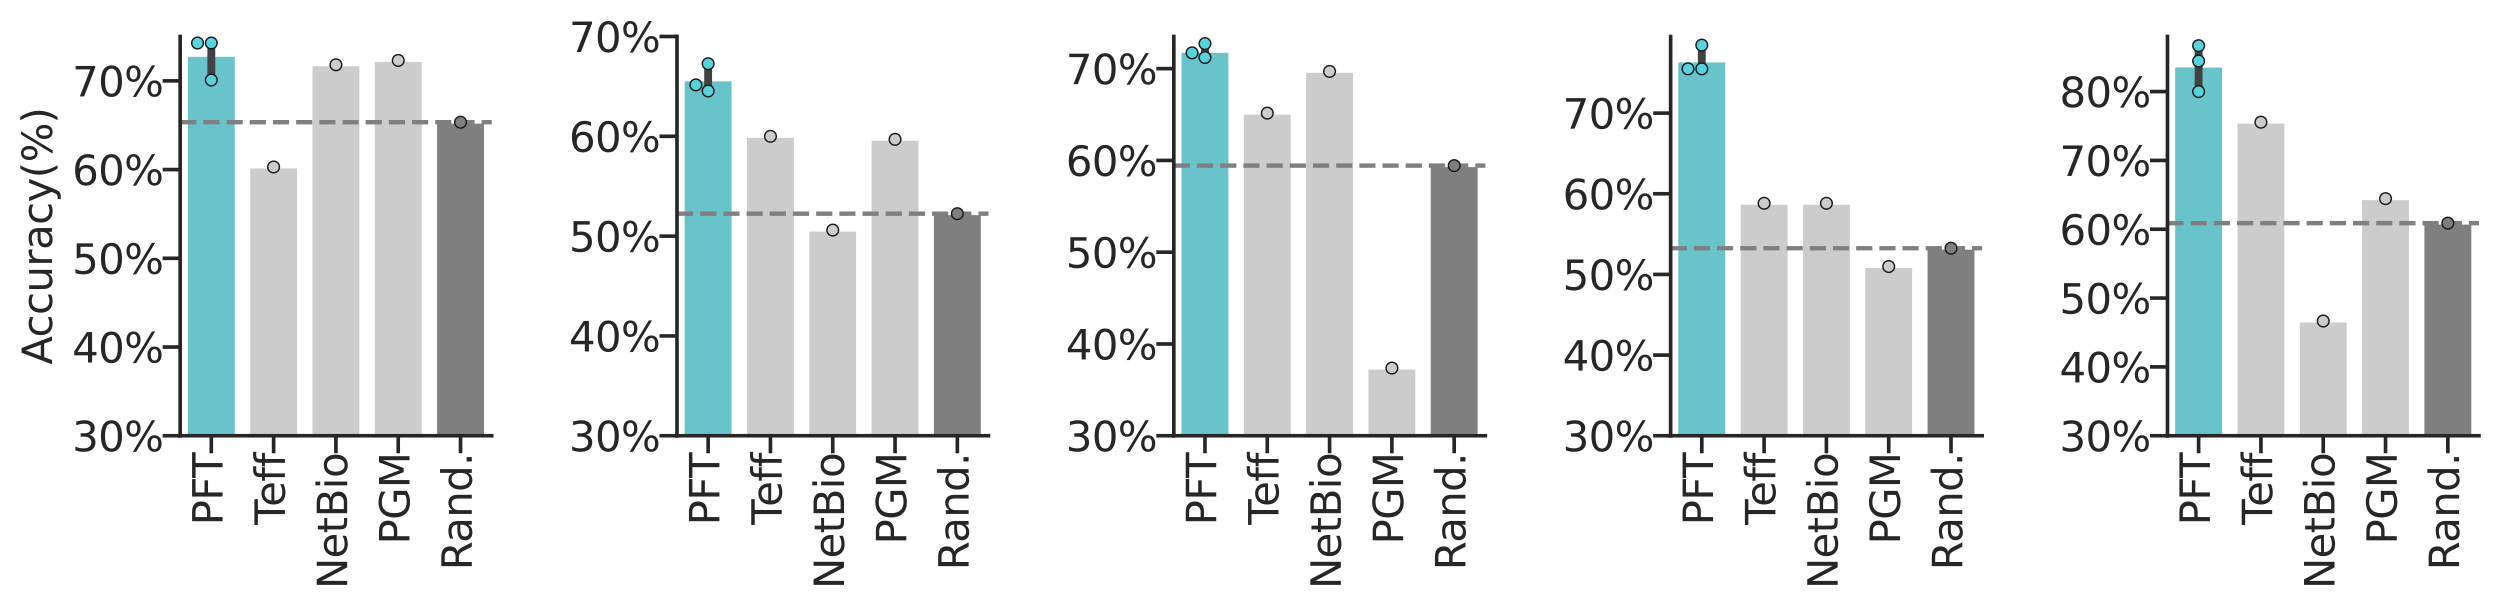 <?xml version="1.0" encoding="utf-8" standalone="no"?>
<!DOCTYPE svg PUBLIC "-//W3C//DTD SVG 1.1//EN"
  "http://www.w3.org/Graphics/SVG/1.1/DTD/svg11.dtd">
<svg xmlns:xlink="http://www.w3.org/1999/xlink" width="857.133pt" height="209.132pt" viewBox="0 0 857.133 209.132" xmlns="http://www.w3.org/2000/svg" version="1.1">
 <defs>
  <style type="text/css">*{stroke-linejoin: round; stroke-linecap: butt}</style>
 </defs>
 <g id="figure_1">
  <g id="patch_1">
   <path d="M 0 209.132 
L 857.133 209.132 
L 857.133 0 
L 0 0 
z
" style="fill: #ffffff"/>
  </g>
  <g id="axes_1">
   <g id="patch_2">
    <path d="M 61.767 149.395 
L 168.576 149.395 
L 168.576 12.519 
L 61.767 12.519 
z
" style="fill: #ffffff"/>
   </g>
   <g id="matplotlib.axis_1">
    <g id="xtick_1">
     <g id="line2d_1">
      <defs>
       <path id="mf9a0458788" d="M 0 0 
L 0 6 
" style="stroke: #262626; stroke-width: 1.25"/>
      </defs>
      <g>
       <use xlink:href="#mf9a0458788" x="72.447" y="149.395" style="fill: #262626; stroke: #262626; stroke-width: 1.25"/>
      </g>
     </g>
     <g id="text_1">
      <!-- PFT -->
      <g style="fill: #262626" transform="translate(76.311 180.095) rotate(-90) scale(0.14 -0.14)">
       <defs>
        <path id="DejaVuSans-50" d="M 1259 4147 
L 1259 2394 
L 2053 2394 
Q 2494 2394 2734 2622 
Q 2975 2850 2975 3272 
Q 2975 3691 2734 3919 
Q 2494 4147 2053 4147 
L 1259 4147 
z
M 628 4666 
L 2053 4666 
Q 2838 4666 3239 4311 
Q 3641 3956 3641 3272 
Q 3641 2581 3239 2228 
Q 2838 1875 2053 1875 
L 1259 1875 
L 1259 0 
L 628 0 
L 628 4666 
z
" transform="scale(0.016)"/>
        <path id="DejaVuSans-46" d="M 628 4666 
L 3309 4666 
L 3309 4134 
L 1259 4134 
L 1259 2759 
L 3109 2759 
L 3109 2228 
L 1259 2228 
L 1259 0 
L 628 0 
L 628 4666 
z
" transform="scale(0.016)"/>
        <path id="DejaVuSans-54" d="M -19 4666 
L 3928 4666 
L 3928 4134 
L 2272 4134 
L 2272 0 
L 1638 0 
L 1638 4134 
L -19 4134 
L -19 4666 
z
" transform="scale(0.016)"/>
       </defs>
       <use xlink:href="#DejaVuSans-50"/>
       <use xlink:href="#DejaVuSans-46" x="60.303"/>
       <use xlink:href="#DejaVuSans-54" x="116.072"/>
      </g>
     </g>
    </g>
    <g id="xtick_2">
     <g id="line2d_2">
      <g>
       <use xlink:href="#mf9a0458788" x="93.809" y="149.395" style="fill: #262626; stroke: #262626; stroke-width: 1.25"/>
      </g>
     </g>
     <g id="text_2">
      <!-- Teff -->
      <g style="fill: #262626" transform="translate(97.672 179.937) rotate(-90) scale(0.14 -0.14)">
       <defs>
        <path id="DejaVuSans-65" d="M 3597 1894 
L 3597 1613 
L 953 1613 
Q 991 1019 1311 708 
Q 1631 397 2203 397 
Q 2534 397 2845 478 
Q 3156 559 3463 722 
L 3463 178 
Q 3153 47 2828 -22 
Q 2503 -91 2169 -91 
Q 1331 -91 842 396 
Q 353 884 353 1716 
Q 353 2575 817 3079 
Q 1281 3584 2069 3584 
Q 2775 3584 3186 3129 
Q 3597 2675 3597 1894 
z
M 3022 2063 
Q 3016 2534 2758 2815 
Q 2500 3097 2075 3097 
Q 1594 3097 1305 2825 
Q 1016 2553 972 2059 
L 3022 2063 
z
" transform="scale(0.016)"/>
        <path id="DejaVuSans-66" d="M 2375 4863 
L 2375 4384 
L 1825 4384 
Q 1516 4384 1395 4259 
Q 1275 4134 1275 3809 
L 1275 3500 
L 2222 3500 
L 2222 3053 
L 1275 3053 
L 1275 0 
L 697 0 
L 697 3053 
L 147 3053 
L 147 3500 
L 697 3500 
L 697 3744 
Q 697 4328 969 4595 
Q 1241 4863 1831 4863 
L 2375 4863 
z
" transform="scale(0.016)"/>
       </defs>
       <use xlink:href="#DejaVuSans-54"/>
       <use xlink:href="#DejaVuSans-65" x="44.084"/>
       <use xlink:href="#DejaVuSans-66" x="105.607"/>
       <use xlink:href="#DejaVuSans-66" x="140.812"/>
      </g>
     </g>
    </g>
    <g id="xtick_3">
     <g id="line2d_3">
      <g>
       <use xlink:href="#mf9a0458788" x="115.171" y="149.395" style="fill: #262626; stroke: #262626; stroke-width: 1.25"/>
      </g>
     </g>
     <g id="text_3">
      <!-- NetBio -->
      <g style="fill: #262626" transform="translate(119.034 201.932) rotate(-90) scale(0.14 -0.14)">
       <defs>
        <path id="DejaVuSans-4e" d="M 628 4666 
L 1478 4666 
L 3547 763 
L 3547 4666 
L 4159 4666 
L 4159 0 
L 3309 0 
L 1241 3903 
L 1241 0 
L 628 0 
L 628 4666 
z
" transform="scale(0.016)"/>
        <path id="DejaVuSans-74" d="M 1172 4494 
L 1172 3500 
L 2356 3500 
L 2356 3053 
L 1172 3053 
L 1172 1153 
Q 1172 725 1289 603 
Q 1406 481 1766 481 
L 2356 481 
L 2356 0 
L 1766 0 
Q 1100 0 847 248 
Q 594 497 594 1153 
L 594 3053 
L 172 3053 
L 172 3500 
L 594 3500 
L 594 4494 
L 1172 4494 
z
" transform="scale(0.016)"/>
        <path id="DejaVuSans-42" d="M 1259 2228 
L 1259 519 
L 2272 519 
Q 2781 519 3026 730 
Q 3272 941 3272 1375 
Q 3272 1813 3026 2020 
Q 2781 2228 2272 2228 
L 1259 2228 
z
M 1259 4147 
L 1259 2741 
L 2194 2741 
Q 2656 2741 2882 2914 
Q 3109 3088 3109 3444 
Q 3109 3797 2882 3972 
Q 2656 4147 2194 4147 
L 1259 4147 
z
M 628 4666 
L 2241 4666 
Q 2963 4666 3353 4366 
Q 3744 4066 3744 3513 
Q 3744 3084 3544 2831 
Q 3344 2578 2956 2516 
Q 3422 2416 3680 2098 
Q 3938 1781 3938 1306 
Q 3938 681 3513 340 
Q 3088 0 2303 0 
L 628 0 
L 628 4666 
z
" transform="scale(0.016)"/>
        <path id="DejaVuSans-69" d="M 603 3500 
L 1178 3500 
L 1178 0 
L 603 0 
L 603 3500 
z
M 603 4863 
L 1178 4863 
L 1178 4134 
L 603 4134 
L 603 4863 
z
" transform="scale(0.016)"/>
        <path id="DejaVuSans-6f" d="M 1959 3097 
Q 1497 3097 1228 2736 
Q 959 2375 959 1747 
Q 959 1119 1226 758 
Q 1494 397 1959 397 
Q 2419 397 2687 759 
Q 2956 1122 2956 1747 
Q 2956 2369 2687 2733 
Q 2419 3097 1959 3097 
z
M 1959 3584 
Q 2709 3584 3137 3096 
Q 3566 2609 3566 1747 
Q 3566 888 3137 398 
Q 2709 -91 1959 -91 
Q 1206 -91 779 398 
Q 353 888 353 1747 
Q 353 2609 779 3096 
Q 1206 3584 1959 3584 
z
" transform="scale(0.016)"/>
       </defs>
       <use xlink:href="#DejaVuSans-4e"/>
       <use xlink:href="#DejaVuSans-65" x="74.805"/>
       <use xlink:href="#DejaVuSans-74" x="136.328"/>
       <use xlink:href="#DejaVuSans-42" x="175.537"/>
       <use xlink:href="#DejaVuSans-69" x="244.141"/>
       <use xlink:href="#DejaVuSans-6f" x="271.924"/>
      </g>
     </g>
    </g>
    <g id="xtick_4">
     <g id="line2d_4">
      <g>
       <use xlink:href="#mf9a0458788" x="136.533" y="149.395" style="fill: #262626; stroke: #262626; stroke-width: 1.25"/>
      </g>
     </g>
     <g id="text_4">
      <!-- PGM -->
      <g style="fill: #262626" transform="translate(140.396 186.664) rotate(-90) scale(0.14 -0.14)">
       <defs>
        <path id="DejaVuSans-47" d="M 3809 666 
L 3809 1919 
L 2778 1919 
L 2778 2438 
L 4434 2438 
L 4434 434 
Q 4069 175 3628 42 
Q 3188 -91 2688 -91 
Q 1594 -91 976 548 
Q 359 1188 359 2328 
Q 359 3472 976 4111 
Q 1594 4750 2688 4750 
Q 3144 4750 3555 4637 
Q 3966 4525 4313 4306 
L 4313 3634 
Q 3963 3931 3569 4081 
Q 3175 4231 2741 4231 
Q 1884 4231 1454 3753 
Q 1025 3275 1025 2328 
Q 1025 1384 1454 906 
Q 1884 428 2741 428 
Q 3075 428 3337 486 
Q 3600 544 3809 666 
z
" transform="scale(0.016)"/>
        <path id="DejaVuSans-4d" d="M 628 4666 
L 1569 4666 
L 2759 1491 
L 3956 4666 
L 4897 4666 
L 4897 0 
L 4281 0 
L 4281 4097 
L 3078 897 
L 2444 897 
L 1241 4097 
L 1241 0 
L 628 0 
L 628 4666 
z
" transform="scale(0.016)"/>
       </defs>
       <use xlink:href="#DejaVuSans-50"/>
       <use xlink:href="#DejaVuSans-47" x="60.303"/>
       <use xlink:href="#DejaVuSans-4d" x="137.793"/>
      </g>
     </g>
    </g>
    <g id="xtick_5">
     <g id="line2d_5">
      <g>
       <use xlink:href="#mf9a0458788" x="157.895" y="149.395" style="fill: #262626; stroke: #262626; stroke-width: 1.25"/>
      </g>
     </g>
     <g id="text_5">
      <!-- Rand. -->
      <g style="fill: #262626" transform="translate(161.758 195.497) rotate(-90) scale(0.14 -0.14)">
       <defs>
        <path id="DejaVuSans-52" d="M 2841 2188 
Q 3044 2119 3236 1894 
Q 3428 1669 3622 1275 
L 4263 0 
L 3584 0 
L 2988 1197 
Q 2756 1666 2539 1819 
Q 2322 1972 1947 1972 
L 1259 1972 
L 1259 0 
L 628 0 
L 628 4666 
L 2053 4666 
Q 2853 4666 3247 4331 
Q 3641 3997 3641 3322 
Q 3641 2881 3436 2590 
Q 3231 2300 2841 2188 
z
M 1259 4147 
L 1259 2491 
L 2053 2491 
Q 2509 2491 2742 2702 
Q 2975 2913 2975 3322 
Q 2975 3731 2742 3939 
Q 2509 4147 2053 4147 
L 1259 4147 
z
" transform="scale(0.016)"/>
        <path id="DejaVuSans-61" d="M 2194 1759 
Q 1497 1759 1228 1600 
Q 959 1441 959 1056 
Q 959 750 1161 570 
Q 1363 391 1709 391 
Q 2188 391 2477 730 
Q 2766 1069 2766 1631 
L 2766 1759 
L 2194 1759 
z
M 3341 1997 
L 3341 0 
L 2766 0 
L 2766 531 
Q 2569 213 2275 61 
Q 1981 -91 1556 -91 
Q 1019 -91 701 211 
Q 384 513 384 1019 
Q 384 1609 779 1909 
Q 1175 2209 1959 2209 
L 2766 2209 
L 2766 2266 
Q 2766 2663 2505 2880 
Q 2244 3097 1772 3097 
Q 1472 3097 1187 3025 
Q 903 2953 641 2809 
L 641 3341 
Q 956 3463 1253 3523 
Q 1550 3584 1831 3584 
Q 2591 3584 2966 3190 
Q 3341 2797 3341 1997 
z
" transform="scale(0.016)"/>
        <path id="DejaVuSans-6e" d="M 3513 2113 
L 3513 0 
L 2938 0 
L 2938 2094 
Q 2938 2591 2744 2837 
Q 2550 3084 2163 3084 
Q 1697 3084 1428 2787 
Q 1159 2491 1159 1978 
L 1159 0 
L 581 0 
L 581 3500 
L 1159 3500 
L 1159 2956 
Q 1366 3272 1645 3428 
Q 1925 3584 2291 3584 
Q 2894 3584 3203 3211 
Q 3513 2838 3513 2113 
z
" transform="scale(0.016)"/>
        <path id="DejaVuSans-64" d="M 2906 2969 
L 2906 4863 
L 3481 4863 
L 3481 0 
L 2906 0 
L 2906 525 
Q 2725 213 2448 61 
Q 2172 -91 1784 -91 
Q 1150 -91 751 415 
Q 353 922 353 1747 
Q 353 2572 751 3078 
Q 1150 3584 1784 3584 
Q 2172 3584 2448 3432 
Q 2725 3281 2906 2969 
z
M 947 1747 
Q 947 1113 1208 752 
Q 1469 391 1925 391 
Q 2381 391 2643 752 
Q 2906 1113 2906 1747 
Q 2906 2381 2643 2742 
Q 2381 3103 1925 3103 
Q 1469 3103 1208 2742 
Q 947 2381 947 1747 
z
" transform="scale(0.016)"/>
        <path id="DejaVuSans-2e" d="M 684 794 
L 1344 794 
L 1344 0 
L 684 0 
L 684 794 
z
" transform="scale(0.016)"/>
       </defs>
       <use xlink:href="#DejaVuSans-52"/>
       <use xlink:href="#DejaVuSans-61" x="67.232"/>
       <use xlink:href="#DejaVuSans-6e" x="128.512"/>
       <use xlink:href="#DejaVuSans-64" x="191.891"/>
       <use xlink:href="#DejaVuSans-2e" x="255.367"/>
      </g>
     </g>
    </g>
   </g>
   <g id="matplotlib.axis_2">
    <g id="ytick_1">
     <g id="line2d_6">
      <defs>
       <path id="m1b5d50b5a3" d="M 0 0 
L -6 0 
" style="stroke: #262626; stroke-width: 1.25"/>
      </defs>
      <g>
       <use xlink:href="#m1b5d50b5a3" x="61.767" y="149.395" style="fill: #262626; stroke: #262626; stroke-width: 1.25"/>
      </g>
     </g>
     <g id="text_6">
      <!-- 30% -->
      <g style="fill: #262626" transform="translate(24.749 154.714) scale(0.14 -0.14)">
       <defs>
        <path id="DejaVuSans-33" d="M 2597 2516 
Q 3050 2419 3304 2112 
Q 3559 1806 3559 1356 
Q 3559 666 3084 287 
Q 2609 -91 1734 -91 
Q 1441 -91 1130 -33 
Q 819 25 488 141 
L 488 750 
Q 750 597 1062 519 
Q 1375 441 1716 441 
Q 2309 441 2620 675 
Q 2931 909 2931 1356 
Q 2931 1769 2642 2001 
Q 2353 2234 1838 2234 
L 1294 2234 
L 1294 2753 
L 1863 2753 
Q 2328 2753 2575 2939 
Q 2822 3125 2822 3475 
Q 2822 3834 2567 4026 
Q 2313 4219 1838 4219 
Q 1578 4219 1281 4162 
Q 984 4106 628 3988 
L 628 4550 
Q 988 4650 1302 4700 
Q 1616 4750 1894 4750 
Q 2613 4750 3031 4423 
Q 3450 4097 3450 3541 
Q 3450 3153 3228 2886 
Q 3006 2619 2597 2516 
z
" transform="scale(0.016)"/>
        <path id="DejaVuSans-30" d="M 2034 4250 
Q 1547 4250 1301 3770 
Q 1056 3291 1056 2328 
Q 1056 1369 1301 889 
Q 1547 409 2034 409 
Q 2525 409 2770 889 
Q 3016 1369 3016 2328 
Q 3016 3291 2770 3770 
Q 2525 4250 2034 4250 
z
M 2034 4750 
Q 2819 4750 3233 4129 
Q 3647 3509 3647 2328 
Q 3647 1150 3233 529 
Q 2819 -91 2034 -91 
Q 1250 -91 836 529 
Q 422 1150 422 2328 
Q 422 3509 836 4129 
Q 1250 4750 2034 4750 
z
" transform="scale(0.016)"/>
        <path id="DejaVuSans-25" d="M 4653 2053 
Q 4381 2053 4226 1822 
Q 4072 1591 4072 1178 
Q 4072 772 4226 539 
Q 4381 306 4653 306 
Q 4919 306 5073 539 
Q 5228 772 5228 1178 
Q 5228 1588 5073 1820 
Q 4919 2053 4653 2053 
z
M 4653 2450 
Q 5147 2450 5437 2106 
Q 5728 1763 5728 1178 
Q 5728 594 5436 251 
Q 5144 -91 4653 -91 
Q 4153 -91 3862 251 
Q 3572 594 3572 1178 
Q 3572 1766 3864 2108 
Q 4156 2450 4653 2450 
z
M 1428 4353 
Q 1159 4353 1004 4120 
Q 850 3888 850 3481 
Q 850 3069 1003 2837 
Q 1156 2606 1428 2606 
Q 1700 2606 1854 2837 
Q 2009 3069 2009 3481 
Q 2009 3884 1853 4118 
Q 1697 4353 1428 4353 
z
M 4250 4750 
L 4750 4750 
L 1831 -91 
L 1331 -91 
L 4250 4750 
z
M 1428 4750 
Q 1922 4750 2215 4408 
Q 2509 4066 2509 3481 
Q 2509 2891 2217 2550 
Q 1925 2209 1428 2209 
Q 931 2209 642 2551 
Q 353 2894 353 3481 
Q 353 4063 643 4406 
Q 934 4750 1428 4750 
z
" transform="scale(0.016)"/>
       </defs>
       <use xlink:href="#DejaVuSans-33"/>
       <use xlink:href="#DejaVuSans-30" x="63.623"/>
       <use xlink:href="#DejaVuSans-25" x="127.246"/>
      </g>
     </g>
    </g>
    <g id="ytick_2">
     <g id="line2d_7">
      <g>
       <use xlink:href="#m1b5d50b5a3" x="61.767" y="118.978" style="fill: #262626; stroke: #262626; stroke-width: 1.25"/>
      </g>
     </g>
     <g id="text_7">
      <!-- 40% -->
      <g style="fill: #262626" transform="translate(24.749 124.297) scale(0.14 -0.14)">
       <defs>
        <path id="DejaVuSans-34" d="M 2419 4116 
L 825 1625 
L 2419 1625 
L 2419 4116 
z
M 2253 4666 
L 3047 4666 
L 3047 1625 
L 3713 1625 
L 3713 1100 
L 3047 1100 
L 3047 0 
L 2419 0 
L 2419 1100 
L 313 1100 
L 313 1709 
L 2253 4666 
z
" transform="scale(0.016)"/>
       </defs>
       <use xlink:href="#DejaVuSans-34"/>
       <use xlink:href="#DejaVuSans-30" x="63.623"/>
       <use xlink:href="#DejaVuSans-25" x="127.246"/>
      </g>
     </g>
    </g>
    <g id="ytick_3">
     <g id="line2d_8">
      <g>
       <use xlink:href="#m1b5d50b5a3" x="61.767" y="88.561" style="fill: #262626; stroke: #262626; stroke-width: 1.25"/>
      </g>
     </g>
     <g id="text_8">
      <!-- 50% -->
      <g style="fill: #262626" transform="translate(24.749 93.88) scale(0.14 -0.14)">
       <defs>
        <path id="DejaVuSans-35" d="M 691 4666 
L 3169 4666 
L 3169 4134 
L 1269 4134 
L 1269 2991 
Q 1406 3038 1543 3061 
Q 1681 3084 1819 3084 
Q 2600 3084 3056 2656 
Q 3513 2228 3513 1497 
Q 3513 744 3044 326 
Q 2575 -91 1722 -91 
Q 1428 -91 1123 -41 
Q 819 9 494 109 
L 494 744 
Q 775 591 1075 516 
Q 1375 441 1709 441 
Q 2250 441 2565 725 
Q 2881 1009 2881 1497 
Q 2881 1984 2565 2268 
Q 2250 2553 1709 2553 
Q 1456 2553 1204 2497 
Q 953 2441 691 2322 
L 691 4666 
z
" transform="scale(0.016)"/>
       </defs>
       <use xlink:href="#DejaVuSans-35"/>
       <use xlink:href="#DejaVuSans-30" x="63.623"/>
       <use xlink:href="#DejaVuSans-25" x="127.246"/>
      </g>
     </g>
    </g>
    <g id="ytick_4">
     <g id="line2d_9">
      <g>
       <use xlink:href="#m1b5d50b5a3" x="61.767" y="58.144" style="fill: #262626; stroke: #262626; stroke-width: 1.25"/>
      </g>
     </g>
     <g id="text_9">
      <!-- 60% -->
      <g style="fill: #262626" transform="translate(24.749 63.463) scale(0.14 -0.14)">
       <defs>
        <path id="DejaVuSans-36" d="M 2113 2584 
Q 1688 2584 1439 2293 
Q 1191 2003 1191 1497 
Q 1191 994 1439 701 
Q 1688 409 2113 409 
Q 2538 409 2786 701 
Q 3034 994 3034 1497 
Q 3034 2003 2786 2293 
Q 2538 2584 2113 2584 
z
M 3366 4563 
L 3366 3988 
Q 3128 4100 2886 4159 
Q 2644 4219 2406 4219 
Q 1781 4219 1451 3797 
Q 1122 3375 1075 2522 
Q 1259 2794 1537 2939 
Q 1816 3084 2150 3084 
Q 2853 3084 3261 2657 
Q 3669 2231 3669 1497 
Q 3669 778 3244 343 
Q 2819 -91 2113 -91 
Q 1303 -91 875 529 
Q 447 1150 447 2328 
Q 447 3434 972 4092 
Q 1497 4750 2381 4750 
Q 2619 4750 2861 4703 
Q 3103 4656 3366 4563 
z
" transform="scale(0.016)"/>
       </defs>
       <use xlink:href="#DejaVuSans-36"/>
       <use xlink:href="#DejaVuSans-30" x="63.623"/>
       <use xlink:href="#DejaVuSans-25" x="127.246"/>
      </g>
     </g>
    </g>
    <g id="ytick_5">
     <g id="line2d_10">
      <g>
       <use xlink:href="#m1b5d50b5a3" x="61.767" y="27.727" style="fill: #262626; stroke: #262626; stroke-width: 1.25"/>
      </g>
     </g>
     <g id="text_10">
      <!-- 70% -->
      <g style="fill: #262626" transform="translate(24.749 33.046) scale(0.14 -0.14)">
       <defs>
        <path id="DejaVuSans-37" d="M 525 4666 
L 3525 4666 
L 3525 4397 
L 1831 0 
L 1172 0 
L 2766 4134 
L 525 4134 
L 525 4666 
z
" transform="scale(0.016)"/>
       </defs>
       <use xlink:href="#DejaVuSans-37"/>
       <use xlink:href="#DejaVuSans-30" x="63.623"/>
       <use xlink:href="#DejaVuSans-25" x="127.246"/>
      </g>
     </g>
    </g>
    <g id="text_11">
     <!-- Accuracy(%) -->
     <g style="fill: #262626" transform="translate(17.838 125.03) rotate(-90) scale(0.14 -0.14)">
      <defs>
       <path id="DejaVuSans-41" d="M 2188 4044 
L 1331 1722 
L 3047 1722 
L 2188 4044 
z
M 1831 4666 
L 2547 4666 
L 4325 0 
L 3669 0 
L 3244 1197 
L 1141 1197 
L 716 0 
L 50 0 
L 1831 4666 
z
" transform="scale(0.016)"/>
       <path id="DejaVuSans-63" d="M 3122 3366 
L 3122 2828 
Q 2878 2963 2633 3030 
Q 2388 3097 2138 3097 
Q 1578 3097 1268 2742 
Q 959 2388 959 1747 
Q 959 1106 1268 751 
Q 1578 397 2138 397 
Q 2388 397 2633 464 
Q 2878 531 3122 666 
L 3122 134 
Q 2881 22 2623 -34 
Q 2366 -91 2075 -91 
Q 1284 -91 818 406 
Q 353 903 353 1747 
Q 353 2603 823 3093 
Q 1294 3584 2113 3584 
Q 2378 3584 2631 3529 
Q 2884 3475 3122 3366 
z
" transform="scale(0.016)"/>
       <path id="DejaVuSans-75" d="M 544 1381 
L 544 3500 
L 1119 3500 
L 1119 1403 
Q 1119 906 1312 657 
Q 1506 409 1894 409 
Q 2359 409 2629 706 
Q 2900 1003 2900 1516 
L 2900 3500 
L 3475 3500 
L 3475 0 
L 2900 0 
L 2900 538 
Q 2691 219 2414 64 
Q 2138 -91 1772 -91 
Q 1169 -91 856 284 
Q 544 659 544 1381 
z
M 1991 3584 
L 1991 3584 
z
" transform="scale(0.016)"/>
       <path id="DejaVuSans-72" d="M 2631 2963 
Q 2534 3019 2420 3045 
Q 2306 3072 2169 3072 
Q 1681 3072 1420 2755 
Q 1159 2438 1159 1844 
L 1159 0 
L 581 0 
L 581 3500 
L 1159 3500 
L 1159 2956 
Q 1341 3275 1631 3429 
Q 1922 3584 2338 3584 
Q 2397 3584 2469 3576 
Q 2541 3569 2628 3553 
L 2631 2963 
z
" transform="scale(0.016)"/>
       <path id="DejaVuSans-79" d="M 2059 -325 
Q 1816 -950 1584 -1140 
Q 1353 -1331 966 -1331 
L 506 -1331 
L 506 -850 
L 844 -850 
Q 1081 -850 1212 -737 
Q 1344 -625 1503 -206 
L 1606 56 
L 191 3500 
L 800 3500 
L 1894 763 
L 2988 3500 
L 3597 3500 
L 2059 -325 
z
" transform="scale(0.016)"/>
       <path id="DejaVuSans-28" d="M 1984 4856 
Q 1566 4138 1362 3434 
Q 1159 2731 1159 2009 
Q 1159 1288 1364 580 
Q 1569 -128 1984 -844 
L 1484 -844 
Q 1016 -109 783 600 
Q 550 1309 550 2009 
Q 550 2706 781 3412 
Q 1013 4119 1484 4856 
L 1984 4856 
z
" transform="scale(0.016)"/>
       <path id="DejaVuSans-29" d="M 513 4856 
L 1013 4856 
Q 1481 4119 1714 3412 
Q 1947 2706 1947 2009 
Q 1947 1309 1714 600 
Q 1481 -109 1013 -844 
L 513 -844 
Q 928 -128 1133 580 
Q 1338 1288 1338 2009 
Q 1338 2731 1133 3434 
Q 928 4138 513 4856 
z
" transform="scale(0.016)"/>
      </defs>
      <use xlink:href="#DejaVuSans-41"/>
      <use xlink:href="#DejaVuSans-63" x="66.658"/>
      <use xlink:href="#DejaVuSans-63" x="121.639"/>
      <use xlink:href="#DejaVuSans-75" x="176.619"/>
      <use xlink:href="#DejaVuSans-72" x="239.998"/>
      <use xlink:href="#DejaVuSans-61" x="281.111"/>
      <use xlink:href="#DejaVuSans-63" x="342.391"/>
      <use xlink:href="#DejaVuSans-79" x="397.371"/>
      <use xlink:href="#DejaVuSans-28" x="456.551"/>
      <use xlink:href="#DejaVuSans-25" x="495.564"/>
      <use xlink:href="#DejaVuSans-29" x="590.584"/>
     </g>
    </g>
   </g>
   <g id="patch_3">
    <path d="M 63.903 240.646 
L 80.992 240.646 
L 80.992 18.98 
L 63.903 18.98 
z
" clip-path="url(#pe8e9c96006)" style="fill: #68c4ca; stroke: #ffffff; stroke-linejoin: miter"/>
   </g>
   <g id="patch_4">
    <path d="M 85.265 240.646 
L 102.354 240.646 
L 102.354 57.25 
L 85.265 57.25 
z
" clip-path="url(#pe8e9c96006)" style="fill: #cccccc; stroke: #ffffff; stroke-linejoin: miter"/>
   </g>
   <g id="patch_5">
    <path d="M 106.626 240.646 
L 123.716 240.646 
L 123.716 22.211 
L 106.626 22.211 
z
" clip-path="url(#pe8e9c96006)" style="fill: #cccccc; stroke: #ffffff; stroke-linejoin: miter"/>
   </g>
   <g id="patch_6">
    <path d="M 127.988 240.646 
L 145.078 240.646 
L 145.078 20.72 
L 127.988 20.72 
z
" clip-path="url(#pe8e9c96006)" style="fill: #cccccc; stroke: #ffffff; stroke-linejoin: miter"/>
   </g>
   <g id="patch_7">
    <path d="M 149.35 240.646 
L 166.44 240.646 
L 166.44 41.897 
L 149.35 41.897 
z
" clip-path="url(#pe8e9c96006)" style="fill: #7f7f7f; stroke: #ffffff; stroke-linejoin: miter"/>
   </g>
   <g id="line2d_11">
    <path d="M 72.447 27.429 
L 72.447 14.755 
" clip-path="url(#pe8e9c96006)" style="fill: none; stroke: #424242; stroke-width: 2.7; stroke-linecap: round"/>
   </g>
   <g id="line2d_12">
    <path clip-path="url(#pe8e9c96006)" style="fill: none; stroke: #424242; stroke-width: 2.7; stroke-linecap: round"/>
   </g>
   <g id="line2d_13">
    <path clip-path="url(#pe8e9c96006)" style="fill: none; stroke: #424242; stroke-width: 2.7; stroke-linecap: round"/>
   </g>
   <g id="line2d_14">
    <path clip-path="url(#pe8e9c96006)" style="fill: none; stroke: #424242; stroke-width: 2.7; stroke-linecap: round"/>
   </g>
   <g id="line2d_15">
    <path clip-path="url(#pe8e9c96006)" style="fill: none; stroke: #424242; stroke-width: 2.7; stroke-linecap: round"/>
   </g>
   <g id="line2d_16">
    <path d="M 61.767 41.897 
L 168.576 41.897 
" clip-path="url(#pe8e9c96006)" style="fill: none; stroke-dasharray: 5.55,2.4; stroke-dashoffset: 0; stroke: #7f7f7f; stroke-width: 1.5"/>
   </g>
   <g id="patch_8">
    <path d="M 61.767 149.395 
L 61.767 12.519 
" style="fill: none; stroke: #262626; stroke-width: 1.25; stroke-linejoin: miter; stroke-linecap: square"/>
   </g>
   <g id="patch_9">
    <path d="M 61.767 149.395 
L 168.576 149.395 
" style="fill: none; stroke: #262626; stroke-width: 1.25; stroke-linejoin: miter; stroke-linecap: square"/>
   </g>
   <g id="PathCollection_1">
    <defs>
     <path id="C0_0_b454b32026" d="M 0 2 
C 0.53 2 1.039 1.789 1.414 1.414 
C 1.789 1.039 2 0.53 2 -0 
C 2 -0.53 1.789 -1.039 1.414 -1.414 
C 1.039 -1.789 0.53 -2 0 -2 
C -0.53 -2 -1.039 -1.789 -1.414 -1.414 
C -1.789 -1.039 -2 -0.53 -2 0 
C -2 0.53 -1.789 1.039 -1.414 1.414 
C -1.039 1.789 -0.53 2 0 2 
z
"/>
    </defs>
    <g clip-path="url(#pe8e9c96006)">
     <use xlink:href="#C0_0_b454b32026" x="72.447" y="27.429" style="fill: #57d3db; stroke: #1a1a1a; stroke-width: 0.5"/>
    </g>
    <g clip-path="url(#pe8e9c96006)">
     <use xlink:href="#C0_0_b454b32026" x="72.447" y="14.755" style="fill: #57d3db; stroke: #1a1a1a; stroke-width: 0.5"/>
    </g>
    <g clip-path="url(#pe8e9c96006)">
     <use xlink:href="#C0_0_b454b32026" x="67.722" y="14.755" style="fill: #57d3db; stroke: #1a1a1a; stroke-width: 0.5"/>
    </g>
   </g>
   <g id="PathCollection_2">
    <defs>
     <path id="m17b48cfd5e" d="M 0 2 
C 0.53 2 1.039 1.789 1.414 1.414 
C 1.789 1.039 2 0.53 2 0 
C 2 -0.53 1.789 -1.039 1.414 -1.414 
C 1.039 -1.789 0.53 -2 0 -2 
C -0.53 -2 -1.039 -1.789 -1.414 -1.414 
C -1.789 -1.039 -2 -0.53 -2 0 
C -2 0.53 -1.789 1.039 -1.414 1.414 
C -1.039 1.789 -0.53 2 0 2 
z
" style="stroke: #1a1a1a; stroke-width: 0.5"/>
    </defs>
    <g clip-path="url(#pe8e9c96006)">
     <use xlink:href="#m17b48cfd5e" x="93.809" y="57.25" style="fill: #cccccc; stroke: #1a1a1a; stroke-width: 0.5"/>
    </g>
   </g>
   <g id="PathCollection_3">
    <g clip-path="url(#pe8e9c96006)">
     <use xlink:href="#m17b48cfd5e" x="115.171" y="22.211" style="fill: #cccccc; stroke: #1a1a1a; stroke-width: 0.5"/>
    </g>
   </g>
   <g id="PathCollection_4">
    <g clip-path="url(#pe8e9c96006)">
     <use xlink:href="#m17b48cfd5e" x="136.533" y="20.72" style="fill: #cccccc; stroke: #1a1a1a; stroke-width: 0.5"/>
    </g>
   </g>
   <g id="PathCollection_5">
    <defs>
     <path id="mbf940716d3" d="M 0 2 
C 0.53 2 1.039 1.789 1.414 1.414 
C 1.789 1.039 2 0.53 2 0 
C 2 -0.53 1.789 -1.039 1.414 -1.414 
C 1.039 -1.789 0.53 -2 0 -2 
C -0.53 -2 -1.039 -1.789 -1.414 -1.414 
C -1.789 -1.039 -2 -0.53 -2 0 
C -2 0.53 -1.789 1.039 -1.414 1.414 
C -1.039 1.789 -0.53 2 0 2 
z
" style="stroke: #1a1a1a; stroke-width: 0.5"/>
    </defs>
    <g clip-path="url(#pe8e9c96006)">
     <use xlink:href="#mbf940716d3" x="157.895" y="41.897" style="fill: #7f7f7f; stroke: #1a1a1a; stroke-width: 0.5"/>
    </g>
   </g>
  </g>
  <g id="axes_2">
   <g id="patch_10">
    <path d="M 232.106 149.395 
L 338.915 149.395 
L 338.915 12.519 
L 232.106 12.519 
z
" style="fill: #ffffff"/>
   </g>
   <g id="matplotlib.axis_3">
    <g id="xtick_6">
     <g id="line2d_17">
      <g>
       <use xlink:href="#mf9a0458788" x="242.787" y="149.395" style="fill: #262626; stroke: #262626; stroke-width: 1.25"/>
      </g>
     </g>
     <g id="text_12">
      <!-- PFT -->
      <g style="fill: #262626" transform="translate(246.65 180.095) rotate(-90) scale(0.14 -0.14)">
       <use xlink:href="#DejaVuSans-50"/>
       <use xlink:href="#DejaVuSans-46" x="60.303"/>
       <use xlink:href="#DejaVuSans-54" x="116.072"/>
      </g>
     </g>
    </g>
    <g id="xtick_7">
     <g id="line2d_18">
      <g>
       <use xlink:href="#mf9a0458788" x="264.149" y="149.395" style="fill: #262626; stroke: #262626; stroke-width: 1.25"/>
      </g>
     </g>
     <g id="text_13">
      <!-- Teff -->
      <g style="fill: #262626" transform="translate(268.012 179.937) rotate(-90) scale(0.14 -0.14)">
       <use xlink:href="#DejaVuSans-54"/>
       <use xlink:href="#DejaVuSans-65" x="44.084"/>
       <use xlink:href="#DejaVuSans-66" x="105.607"/>
       <use xlink:href="#DejaVuSans-66" x="140.812"/>
      </g>
     </g>
    </g>
    <g id="xtick_8">
     <g id="line2d_19">
      <g>
       <use xlink:href="#mf9a0458788" x="285.51" y="149.395" style="fill: #262626; stroke: #262626; stroke-width: 1.25"/>
      </g>
     </g>
     <g id="text_14">
      <!-- NetBio -->
      <g style="fill: #262626" transform="translate(289.373 201.932) rotate(-90) scale(0.14 -0.14)">
       <use xlink:href="#DejaVuSans-4e"/>
       <use xlink:href="#DejaVuSans-65" x="74.805"/>
       <use xlink:href="#DejaVuSans-74" x="136.328"/>
       <use xlink:href="#DejaVuSans-42" x="175.537"/>
       <use xlink:href="#DejaVuSans-69" x="244.141"/>
       <use xlink:href="#DejaVuSans-6f" x="271.924"/>
      </g>
     </g>
    </g>
    <g id="xtick_9">
     <g id="line2d_20">
      <g>
       <use xlink:href="#mf9a0458788" x="306.872" y="149.395" style="fill: #262626; stroke: #262626; stroke-width: 1.25"/>
      </g>
     </g>
     <g id="text_15">
      <!-- PGM -->
      <g style="fill: #262626" transform="translate(310.735 186.664) rotate(-90) scale(0.14 -0.14)">
       <use xlink:href="#DejaVuSans-50"/>
       <use xlink:href="#DejaVuSans-47" x="60.303"/>
       <use xlink:href="#DejaVuSans-4d" x="137.793"/>
      </g>
     </g>
    </g>
    <g id="xtick_10">
     <g id="line2d_21">
      <g>
       <use xlink:href="#mf9a0458788" x="328.234" y="149.395" style="fill: #262626; stroke: #262626; stroke-width: 1.25"/>
      </g>
     </g>
     <g id="text_16">
      <!-- Rand. -->
      <g style="fill: #262626" transform="translate(332.097 195.497) rotate(-90) scale(0.14 -0.14)">
       <use xlink:href="#DejaVuSans-52"/>
       <use xlink:href="#DejaVuSans-61" x="67.232"/>
       <use xlink:href="#DejaVuSans-6e" x="128.512"/>
       <use xlink:href="#DejaVuSans-64" x="191.891"/>
       <use xlink:href="#DejaVuSans-2e" x="255.367"/>
      </g>
     </g>
    </g>
   </g>
   <g id="matplotlib.axis_4">
    <g id="ytick_6">
     <g id="line2d_22">
      <g>
       <use xlink:href="#m1b5d50b5a3" x="232.106" y="149.395" style="fill: #262626; stroke: #262626; stroke-width: 1.25"/>
      </g>
     </g>
     <g id="text_17">
      <!-- 30% -->
      <g style="fill: #262626" transform="translate(195.089 154.714) scale(0.14 -0.14)">
       <use xlink:href="#DejaVuSans-33"/>
       <use xlink:href="#DejaVuSans-30" x="63.623"/>
       <use xlink:href="#DejaVuSans-25" x="127.246"/>
      </g>
     </g>
    </g>
    <g id="ytick_7">
     <g id="line2d_23">
      <g>
       <use xlink:href="#m1b5d50b5a3" x="232.106" y="115.176" style="fill: #262626; stroke: #262626; stroke-width: 1.25"/>
      </g>
     </g>
     <g id="text_18">
      <!-- 40% -->
      <g style="fill: #262626" transform="translate(195.089 120.495) scale(0.14 -0.14)">
       <use xlink:href="#DejaVuSans-34"/>
       <use xlink:href="#DejaVuSans-30" x="63.623"/>
       <use xlink:href="#DejaVuSans-25" x="127.246"/>
      </g>
     </g>
    </g>
    <g id="ytick_8">
     <g id="line2d_24">
      <g>
       <use xlink:href="#m1b5d50b5a3" x="232.106" y="80.957" style="fill: #262626; stroke: #262626; stroke-width: 1.25"/>
      </g>
     </g>
     <g id="text_19">
      <!-- 50% -->
      <g style="fill: #262626" transform="translate(195.089 86.276) scale(0.14 -0.14)">
       <use xlink:href="#DejaVuSans-35"/>
       <use xlink:href="#DejaVuSans-30" x="63.623"/>
       <use xlink:href="#DejaVuSans-25" x="127.246"/>
      </g>
     </g>
    </g>
    <g id="ytick_9">
     <g id="line2d_25">
      <g>
       <use xlink:href="#m1b5d50b5a3" x="232.106" y="46.738" style="fill: #262626; stroke: #262626; stroke-width: 1.25"/>
      </g>
     </g>
     <g id="text_20">
      <!-- 60% -->
      <g style="fill: #262626" transform="translate(195.089 52.057) scale(0.14 -0.14)">
       <use xlink:href="#DejaVuSans-36"/>
       <use xlink:href="#DejaVuSans-30" x="63.623"/>
       <use xlink:href="#DejaVuSans-25" x="127.246"/>
      </g>
     </g>
    </g>
    <g id="ytick_10">
     <g id="line2d_26">
      <g>
       <use xlink:href="#m1b5d50b5a3" x="232.106" y="12.519" style="fill: #262626; stroke: #262626; stroke-width: 1.25"/>
      </g>
     </g>
     <g id="text_21">
      <!-- 70% -->
      <g style="fill: #262626" transform="translate(195.089 17.838) scale(0.14 -0.14)">
       <use xlink:href="#DejaVuSans-37"/>
       <use xlink:href="#DejaVuSans-30" x="63.623"/>
       <use xlink:href="#DejaVuSans-25" x="127.246"/>
      </g>
     </g>
    </g>
   </g>
   <g id="patch_11">
    <path d="M 234.242 252.052 
L 251.331 252.052 
L 251.331 27.382 
L 234.242 27.382 
z
" clip-path="url(#p95825d905f)" style="fill: #68c4ca; stroke: #ffffff; stroke-linejoin: miter"/>
   </g>
   <g id="patch_12">
    <path d="M 255.604 252.052 
L 272.693 252.052 
L 272.693 46.738 
L 255.604 46.738 
z
" clip-path="url(#p95825d905f)" style="fill: #cccccc; stroke: #ffffff; stroke-linejoin: miter"/>
   </g>
   <g id="patch_13">
    <path d="M 276.966 252.052 
L 294.055 252.052 
L 294.055 78.883 
L 276.966 78.883 
z
" clip-path="url(#p95825d905f)" style="fill: #cccccc; stroke: #ffffff; stroke-linejoin: miter"/>
   </g>
   <g id="patch_14">
    <path d="M 298.327 252.052 
L 315.417 252.052 
L 315.417 47.775 
L 298.327 47.775 
z
" clip-path="url(#p95825d905f)" style="fill: #cccccc; stroke: #ffffff; stroke-linejoin: miter"/>
   </g>
   <g id="patch_15">
    <path d="M 319.689 252.052 
L 336.779 252.052 
L 336.779 73.258 
L 319.689 73.258 
z
" clip-path="url(#p95825d905f)" style="fill: #7f7f7f; stroke: #ffffff; stroke-linejoin: miter"/>
   </g>
   <g id="line2d_27">
    <path d="M 242.787 31.184 
L 242.787 21.851 
" clip-path="url(#p95825d905f)" style="fill: none; stroke: #424242; stroke-width: 2.7; stroke-linecap: round"/>
   </g>
   <g id="line2d_28">
    <path clip-path="url(#p95825d905f)" style="fill: none; stroke: #424242; stroke-width: 2.7; stroke-linecap: round"/>
   </g>
   <g id="line2d_29">
    <path clip-path="url(#p95825d905f)" style="fill: none; stroke: #424242; stroke-width: 2.7; stroke-linecap: round"/>
   </g>
   <g id="line2d_30">
    <path clip-path="url(#p95825d905f)" style="fill: none; stroke: #424242; stroke-width: 2.7; stroke-linecap: round"/>
   </g>
   <g id="line2d_31">
    <path clip-path="url(#p95825d905f)" style="fill: none; stroke: #424242; stroke-width: 2.7; stroke-linecap: round"/>
   </g>
   <g id="line2d_32">
    <path d="M 232.106 73.258 
L 338.915 73.258 
" clip-path="url(#p95825d905f)" style="fill: none; stroke-dasharray: 5.55,2.4; stroke-dashoffset: 0; stroke: #7f7f7f; stroke-width: 1.5"/>
   </g>
   <g id="patch_16">
    <path d="M 232.106 149.395 
L 232.106 12.519 
" style="fill: none; stroke: #262626; stroke-width: 1.25; stroke-linejoin: miter; stroke-linecap: square"/>
   </g>
   <g id="patch_17">
    <path d="M 232.106 149.395 
L 338.915 149.395 
" style="fill: none; stroke: #262626; stroke-width: 1.25; stroke-linejoin: miter; stroke-linecap: square"/>
   </g>
   <g id="PathCollection_6">
    <defs>
     <path id="C1_0_137d1c0456" d="M 0 2 
C 0.53 2 1.039 1.789 1.414 1.414 
C 1.789 1.039 2 0.53 2 -0 
C 2 -0.53 1.789 -1.039 1.414 -1.414 
C 1.039 -1.789 0.53 -2 0 -2 
C -0.53 -2 -1.039 -1.789 -1.414 -1.414 
C -1.789 -1.039 -2 -0.53 -2 0 
C -2 0.53 -1.789 1.039 -1.414 1.414 
C -1.039 1.789 -0.53 2 0 2 
z
"/>
    </defs>
    <g clip-path="url(#p95825d905f)">
     <use xlink:href="#C1_0_137d1c0456" x="242.787" y="21.851" style="fill: #57d3db; stroke: #1a1a1a; stroke-width: 0.5"/>
    </g>
    <g clip-path="url(#p95825d905f)">
     <use xlink:href="#C1_0_137d1c0456" x="238.593" y="29.11" style="fill: #57d3db; stroke: #1a1a1a; stroke-width: 0.5"/>
    </g>
    <g clip-path="url(#p95825d905f)">
     <use xlink:href="#C1_0_137d1c0456" x="242.787" y="31.184" style="fill: #57d3db; stroke: #1a1a1a; stroke-width: 0.5"/>
    </g>
   </g>
   <g id="PathCollection_7">
    <g clip-path="url(#p95825d905f)">
     <use xlink:href="#m17b48cfd5e" x="264.149" y="46.738" style="fill: #cccccc; stroke: #1a1a1a; stroke-width: 0.5"/>
    </g>
   </g>
   <g id="PathCollection_8">
    <g clip-path="url(#p95825d905f)">
     <use xlink:href="#m17b48cfd5e" x="285.51" y="78.883" style="fill: #cccccc; stroke: #1a1a1a; stroke-width: 0.5"/>
    </g>
   </g>
   <g id="PathCollection_9">
    <g clip-path="url(#p95825d905f)">
     <use xlink:href="#m17b48cfd5e" x="306.872" y="47.775" style="fill: #cccccc; stroke: #1a1a1a; stroke-width: 0.5"/>
    </g>
   </g>
   <g id="PathCollection_10">
    <g clip-path="url(#p95825d905f)">
     <use xlink:href="#mbf940716d3" x="328.234" y="73.258" style="fill: #7f7f7f; stroke: #1a1a1a; stroke-width: 0.5"/>
    </g>
   </g>
  </g>
  <g id="axes_3">
   <g id="patch_18">
    <path d="M 402.445 149.395 
L 509.254 149.395 
L 509.254 12.519 
L 402.445 12.519 
z
" style="fill: #ffffff"/>
   </g>
   <g id="matplotlib.axis_5">
    <g id="xtick_11">
     <g id="line2d_33">
      <g>
       <use xlink:href="#mf9a0458788" x="413.126" y="149.395" style="fill: #262626; stroke: #262626; stroke-width: 1.25"/>
      </g>
     </g>
     <g id="text_22">
      <!-- PFT -->
      <g style="fill: #262626" transform="translate(416.989 180.095) rotate(-90) scale(0.14 -0.14)">
       <use xlink:href="#DejaVuSans-50"/>
       <use xlink:href="#DejaVuSans-46" x="60.303"/>
       <use xlink:href="#DejaVuSans-54" x="116.072"/>
      </g>
     </g>
    </g>
    <g id="xtick_12">
     <g id="line2d_34">
      <g>
       <use xlink:href="#mf9a0458788" x="434.488" y="149.395" style="fill: #262626; stroke: #262626; stroke-width: 1.25"/>
      </g>
     </g>
     <g id="text_23">
      <!-- Teff -->
      <g style="fill: #262626" transform="translate(438.351 179.937) rotate(-90) scale(0.14 -0.14)">
       <use xlink:href="#DejaVuSans-54"/>
       <use xlink:href="#DejaVuSans-65" x="44.084"/>
       <use xlink:href="#DejaVuSans-66" x="105.607"/>
       <use xlink:href="#DejaVuSans-66" x="140.812"/>
      </g>
     </g>
    </g>
    <g id="xtick_13">
     <g id="line2d_35">
      <g>
       <use xlink:href="#mf9a0458788" x="455.85" y="149.395" style="fill: #262626; stroke: #262626; stroke-width: 1.25"/>
      </g>
     </g>
     <g id="text_24">
      <!-- NetBio -->
      <g style="fill: #262626" transform="translate(459.713 201.932) rotate(-90) scale(0.14 -0.14)">
       <use xlink:href="#DejaVuSans-4e"/>
       <use xlink:href="#DejaVuSans-65" x="74.805"/>
       <use xlink:href="#DejaVuSans-74" x="136.328"/>
       <use xlink:href="#DejaVuSans-42" x="175.537"/>
       <use xlink:href="#DejaVuSans-69" x="244.141"/>
       <use xlink:href="#DejaVuSans-6f" x="271.924"/>
      </g>
     </g>
    </g>
    <g id="xtick_14">
     <g id="line2d_36">
      <g>
       <use xlink:href="#mf9a0458788" x="477.211" y="149.395" style="fill: #262626; stroke: #262626; stroke-width: 1.25"/>
      </g>
     </g>
     <g id="text_25">
      <!-- PGM -->
      <g style="fill: #262626" transform="translate(481.075 186.664) rotate(-90) scale(0.14 -0.14)">
       <use xlink:href="#DejaVuSans-50"/>
       <use xlink:href="#DejaVuSans-47" x="60.303"/>
       <use xlink:href="#DejaVuSans-4d" x="137.793"/>
      </g>
     </g>
    </g>
    <g id="xtick_15">
     <g id="line2d_37">
      <g>
       <use xlink:href="#mf9a0458788" x="498.573" y="149.395" style="fill: #262626; stroke: #262626; stroke-width: 1.25"/>
      </g>
     </g>
     <g id="text_26">
      <!-- Rand. -->
      <g style="fill: #262626" transform="translate(502.436 195.497) rotate(-90) scale(0.14 -0.14)">
       <use xlink:href="#DejaVuSans-52"/>
       <use xlink:href="#DejaVuSans-61" x="67.232"/>
       <use xlink:href="#DejaVuSans-6e" x="128.512"/>
       <use xlink:href="#DejaVuSans-64" x="191.891"/>
       <use xlink:href="#DejaVuSans-2e" x="255.367"/>
      </g>
     </g>
    </g>
   </g>
   <g id="matplotlib.axis_6">
    <g id="ytick_11">
     <g id="line2d_38">
      <g>
       <use xlink:href="#m1b5d50b5a3" x="402.445" y="149.395" style="fill: #262626; stroke: #262626; stroke-width: 1.25"/>
      </g>
     </g>
     <g id="text_27">
      <!-- 30% -->
      <g style="fill: #262626" transform="translate(365.428 154.714) scale(0.14 -0.14)">
       <use xlink:href="#DejaVuSans-33"/>
       <use xlink:href="#DejaVuSans-30" x="63.623"/>
       <use xlink:href="#DejaVuSans-25" x="127.246"/>
      </g>
     </g>
    </g>
    <g id="ytick_12">
     <g id="line2d_39">
      <g>
       <use xlink:href="#m1b5d50b5a3" x="402.445" y="117.929" style="fill: #262626; stroke: #262626; stroke-width: 1.25"/>
      </g>
     </g>
     <g id="text_28">
      <!-- 40% -->
      <g style="fill: #262626" transform="translate(365.428 123.248) scale(0.14 -0.14)">
       <use xlink:href="#DejaVuSans-34"/>
       <use xlink:href="#DejaVuSans-30" x="63.623"/>
       <use xlink:href="#DejaVuSans-25" x="127.246"/>
      </g>
     </g>
    </g>
    <g id="ytick_13">
     <g id="line2d_40">
      <g>
       <use xlink:href="#m1b5d50b5a3" x="402.445" y="86.463" style="fill: #262626; stroke: #262626; stroke-width: 1.25"/>
      </g>
     </g>
     <g id="text_29">
      <!-- 50% -->
      <g style="fill: #262626" transform="translate(365.428 91.782) scale(0.14 -0.14)">
       <use xlink:href="#DejaVuSans-35"/>
       <use xlink:href="#DejaVuSans-30" x="63.623"/>
       <use xlink:href="#DejaVuSans-25" x="127.246"/>
      </g>
     </g>
    </g>
    <g id="ytick_14">
     <g id="line2d_41">
      <g>
       <use xlink:href="#m1b5d50b5a3" x="402.445" y="54.998" style="fill: #262626; stroke: #262626; stroke-width: 1.25"/>
      </g>
     </g>
     <g id="text_30">
      <!-- 60% -->
      <g style="fill: #262626" transform="translate(365.428 60.317) scale(0.14 -0.14)">
       <use xlink:href="#DejaVuSans-36"/>
       <use xlink:href="#DejaVuSans-30" x="63.623"/>
       <use xlink:href="#DejaVuSans-25" x="127.246"/>
      </g>
     </g>
    </g>
    <g id="ytick_15">
     <g id="line2d_42">
      <g>
       <use xlink:href="#m1b5d50b5a3" x="402.445" y="23.532" style="fill: #262626; stroke: #262626; stroke-width: 1.25"/>
      </g>
     </g>
     <g id="text_31">
      <!-- 70% -->
      <g style="fill: #262626" transform="translate(365.428 28.851) scale(0.14 -0.14)">
       <use xlink:href="#DejaVuSans-37"/>
       <use xlink:href="#DejaVuSans-30" x="63.623"/>
       <use xlink:href="#DejaVuSans-25" x="127.246"/>
      </g>
     </g>
    </g>
   </g>
   <g id="patch_19">
    <path d="M 404.581 243.792 
L 421.671 243.792 
L 421.671 17.599 
L 404.581 17.599 
z
" clip-path="url(#p9ad519672b)" style="fill: #68c4ca; stroke: #ffffff; stroke-linejoin: miter"/>
   </g>
   <g id="patch_20">
    <path d="M 425.943 243.792 
L 443.032 243.792 
L 443.032 38.788 
L 425.943 38.788 
z
" clip-path="url(#p9ad519672b)" style="fill: #cccccc; stroke: #ffffff; stroke-linejoin: miter"/>
   </g>
   <g id="patch_21">
    <path d="M 447.305 243.792 
L 464.394 243.792 
L 464.394 24.485 
L 447.305 24.485 
z
" clip-path="url(#p9ad519672b)" style="fill: #cccccc; stroke: #ffffff; stroke-linejoin: miter"/>
   </g>
   <g id="patch_22">
    <path d="M 468.667 243.792 
L 485.756 243.792 
L 485.756 126.193 
L 468.667 126.193 
z
" clip-path="url(#p9ad519672b)" style="fill: #cccccc; stroke: #ffffff; stroke-linejoin: miter"/>
   </g>
   <g id="patch_23">
    <path d="M 490.029 243.792 
L 507.118 243.792 
L 507.118 56.783 
L 490.029 56.783 
z
" clip-path="url(#p9ad519672b)" style="fill: #7f7f7f; stroke: #ffffff; stroke-linejoin: miter"/>
   </g>
   <g id="line2d_43">
    <path d="M 413.126 19.718 
L 413.126 14.95 
" clip-path="url(#p9ad519672b)" style="fill: none; stroke: #424242; stroke-width: 2.7; stroke-linecap: round"/>
   </g>
   <g id="line2d_44">
    <path clip-path="url(#p9ad519672b)" style="fill: none; stroke: #424242; stroke-width: 2.7; stroke-linecap: round"/>
   </g>
   <g id="line2d_45">
    <path clip-path="url(#p9ad519672b)" style="fill: none; stroke: #424242; stroke-width: 2.7; stroke-linecap: round"/>
   </g>
   <g id="line2d_46">
    <path clip-path="url(#p9ad519672b)" style="fill: none; stroke: #424242; stroke-width: 2.7; stroke-linecap: round"/>
   </g>
   <g id="line2d_47">
    <path clip-path="url(#p9ad519672b)" style="fill: none; stroke: #424242; stroke-width: 2.7; stroke-linecap: round"/>
   </g>
   <g id="line2d_48">
    <path d="M 402.445 56.783 
L 509.254 56.783 
" clip-path="url(#p9ad519672b)" style="fill: none; stroke-dasharray: 5.55,2.4; stroke-dashoffset: 0; stroke: #7f7f7f; stroke-width: 1.5"/>
   </g>
   <g id="patch_24">
    <path d="M 402.445 149.395 
L 402.445 12.519 
" style="fill: none; stroke: #262626; stroke-width: 1.25; stroke-linejoin: miter; stroke-linecap: square"/>
   </g>
   <g id="patch_25">
    <path d="M 402.445 149.395 
L 509.254 149.395 
" style="fill: none; stroke: #262626; stroke-width: 1.25; stroke-linejoin: miter; stroke-linecap: square"/>
   </g>
   <g id="PathCollection_11">
    <defs>
     <path id="C2_0_67ae1449d8" d="M 0 2 
C 0.53 2 1.039 1.789 1.414 1.414 
C 1.789 1.039 2 0.53 2 -0 
C 2 -0.53 1.789 -1.039 1.414 -1.414 
C 1.039 -1.789 0.53 -2 0 -2 
C -0.53 -2 -1.039 -1.789 -1.414 -1.414 
C -1.789 -1.039 -2 -0.53 -2 0 
C -2 0.53 -1.789 1.039 -1.414 1.414 
C -1.039 1.789 -0.53 2 0 2 
z
"/>
    </defs>
    <g clip-path="url(#p9ad519672b)">
     <use xlink:href="#C2_0_67ae1449d8" x="408.705" y="18.129" style="fill: #57d3db; stroke: #1a1a1a; stroke-width: 0.5"/>
    </g>
    <g clip-path="url(#p9ad519672b)">
     <use xlink:href="#C2_0_67ae1449d8" x="413.126" y="19.718" style="fill: #57d3db; stroke: #1a1a1a; stroke-width: 0.5"/>
    </g>
    <g clip-path="url(#p9ad519672b)">
     <use xlink:href="#C2_0_67ae1449d8" x="413.126" y="14.95" style="fill: #57d3db; stroke: #1a1a1a; stroke-width: 0.5"/>
    </g>
   </g>
   <g id="PathCollection_12">
    <g clip-path="url(#p9ad519672b)">
     <use xlink:href="#m17b48cfd5e" x="434.488" y="38.788" style="fill: #cccccc; stroke: #1a1a1a; stroke-width: 0.5"/>
    </g>
   </g>
   <g id="PathCollection_13">
    <g clip-path="url(#p9ad519672b)">
     <use xlink:href="#m17b48cfd5e" x="455.85" y="24.485" style="fill: #cccccc; stroke: #1a1a1a; stroke-width: 0.5"/>
    </g>
   </g>
   <g id="PathCollection_14">
    <g clip-path="url(#p9ad519672b)">
     <use xlink:href="#m17b48cfd5e" x="477.211" y="126.193" style="fill: #cccccc; stroke: #1a1a1a; stroke-width: 0.5"/>
    </g>
   </g>
   <g id="PathCollection_15">
    <g clip-path="url(#p9ad519672b)">
     <use xlink:href="#mbf940716d3" x="498.573" y="56.783" style="fill: #7f7f7f; stroke: #1a1a1a; stroke-width: 0.5"/>
    </g>
   </g>
  </g>
  <g id="axes_4">
   <g id="patch_26">
    <path d="M 572.784 149.395 
L 679.593 149.395 
L 679.593 12.519 
L 572.784 12.519 
z
" style="fill: #ffffff"/>
   </g>
   <g id="matplotlib.axis_7">
    <g id="xtick_16">
     <g id="line2d_49">
      <g>
       <use xlink:href="#mf9a0458788" x="583.465" y="149.395" style="fill: #262626; stroke: #262626; stroke-width: 1.25"/>
      </g>
     </g>
     <g id="text_32">
      <!-- PFT -->
      <g style="fill: #262626" transform="translate(587.328 180.095) rotate(-90) scale(0.14 -0.14)">
       <use xlink:href="#DejaVuSans-50"/>
       <use xlink:href="#DejaVuSans-46" x="60.303"/>
       <use xlink:href="#DejaVuSans-54" x="116.072"/>
      </g>
     </g>
    </g>
    <g id="xtick_17">
     <g id="line2d_50">
      <g>
       <use xlink:href="#mf9a0458788" x="604.827" y="149.395" style="fill: #262626; stroke: #262626; stroke-width: 1.25"/>
      </g>
     </g>
     <g id="text_33">
      <!-- Teff -->
      <g style="fill: #262626" transform="translate(608.69 179.937) rotate(-90) scale(0.14 -0.14)">
       <use xlink:href="#DejaVuSans-54"/>
       <use xlink:href="#DejaVuSans-65" x="44.084"/>
       <use xlink:href="#DejaVuSans-66" x="105.607"/>
       <use xlink:href="#DejaVuSans-66" x="140.812"/>
      </g>
     </g>
    </g>
    <g id="xtick_18">
     <g id="line2d_51">
      <g>
       <use xlink:href="#mf9a0458788" x="626.189" y="149.395" style="fill: #262626; stroke: #262626; stroke-width: 1.25"/>
      </g>
     </g>
     <g id="text_34">
      <!-- NetBio -->
      <g style="fill: #262626" transform="translate(630.052 201.932) rotate(-90) scale(0.14 -0.14)">
       <use xlink:href="#DejaVuSans-4e"/>
       <use xlink:href="#DejaVuSans-65" x="74.805"/>
       <use xlink:href="#DejaVuSans-74" x="136.328"/>
       <use xlink:href="#DejaVuSans-42" x="175.537"/>
       <use xlink:href="#DejaVuSans-69" x="244.141"/>
       <use xlink:href="#DejaVuSans-6f" x="271.924"/>
      </g>
     </g>
    </g>
    <g id="xtick_19">
     <g id="line2d_52">
      <g>
       <use xlink:href="#mf9a0458788" x="647.551" y="149.395" style="fill: #262626; stroke: #262626; stroke-width: 1.25"/>
      </g>
     </g>
     <g id="text_35">
      <!-- PGM -->
      <g style="fill: #262626" transform="translate(651.414 186.664) rotate(-90) scale(0.14 -0.14)">
       <use xlink:href="#DejaVuSans-50"/>
       <use xlink:href="#DejaVuSans-47" x="60.303"/>
       <use xlink:href="#DejaVuSans-4d" x="137.793"/>
      </g>
     </g>
    </g>
    <g id="xtick_20">
     <g id="line2d_53">
      <g>
       <use xlink:href="#mf9a0458788" x="668.912" y="149.395" style="fill: #262626; stroke: #262626; stroke-width: 1.25"/>
      </g>
     </g>
     <g id="text_36">
      <!-- Rand. -->
      <g style="fill: #262626" transform="translate(672.776 195.497) rotate(-90) scale(0.14 -0.14)">
       <use xlink:href="#DejaVuSans-52"/>
       <use xlink:href="#DejaVuSans-61" x="67.232"/>
       <use xlink:href="#DejaVuSans-6e" x="128.512"/>
       <use xlink:href="#DejaVuSans-64" x="191.891"/>
       <use xlink:href="#DejaVuSans-2e" x="255.367"/>
      </g>
     </g>
    </g>
   </g>
   <g id="matplotlib.axis_8">
    <g id="ytick_16">
     <g id="line2d_54">
      <g>
       <use xlink:href="#m1b5d50b5a3" x="572.784" y="149.395" style="fill: #262626; stroke: #262626; stroke-width: 1.25"/>
      </g>
     </g>
     <g id="text_37">
      <!-- 30% -->
      <g style="fill: #262626" transform="translate(535.767 154.714) scale(0.14 -0.14)">
       <use xlink:href="#DejaVuSans-33"/>
       <use xlink:href="#DejaVuSans-30" x="63.623"/>
       <use xlink:href="#DejaVuSans-25" x="127.246"/>
      </g>
     </g>
    </g>
    <g id="ytick_17">
     <g id="line2d_55">
      <g>
       <use xlink:href="#m1b5d50b5a3" x="572.784" y="121.743" style="fill: #262626; stroke: #262626; stroke-width: 1.25"/>
      </g>
     </g>
     <g id="text_38">
      <!-- 40% -->
      <g style="fill: #262626" transform="translate(535.767 127.062) scale(0.14 -0.14)">
       <use xlink:href="#DejaVuSans-34"/>
       <use xlink:href="#DejaVuSans-30" x="63.623"/>
       <use xlink:href="#DejaVuSans-25" x="127.246"/>
      </g>
     </g>
    </g>
    <g id="ytick_18">
     <g id="line2d_56">
      <g>
       <use xlink:href="#m1b5d50b5a3" x="572.784" y="94.091" style="fill: #262626; stroke: #262626; stroke-width: 1.25"/>
      </g>
     </g>
     <g id="text_39">
      <!-- 50% -->
      <g style="fill: #262626" transform="translate(535.767 99.41) scale(0.14 -0.14)">
       <use xlink:href="#DejaVuSans-35"/>
       <use xlink:href="#DejaVuSans-30" x="63.623"/>
       <use xlink:href="#DejaVuSans-25" x="127.246"/>
      </g>
     </g>
    </g>
    <g id="ytick_19">
     <g id="line2d_57">
      <g>
       <use xlink:href="#m1b5d50b5a3" x="572.784" y="66.44" style="fill: #262626; stroke: #262626; stroke-width: 1.25"/>
      </g>
     </g>
     <g id="text_40">
      <!-- 60% -->
      <g style="fill: #262626" transform="translate(535.767 71.759) scale(0.14 -0.14)">
       <use xlink:href="#DejaVuSans-36"/>
       <use xlink:href="#DejaVuSans-30" x="63.623"/>
       <use xlink:href="#DejaVuSans-25" x="127.246"/>
      </g>
     </g>
    </g>
    <g id="ytick_20">
     <g id="line2d_58">
      <g>
       <use xlink:href="#m1b5d50b5a3" x="572.784" y="38.788" style="fill: #262626; stroke: #262626; stroke-width: 1.25"/>
      </g>
     </g>
     <g id="text_41">
      <!-- 70% -->
      <g style="fill: #262626" transform="translate(535.767 44.107) scale(0.14 -0.14)">
       <use xlink:href="#DejaVuSans-37"/>
       <use xlink:href="#DejaVuSans-30" x="63.623"/>
       <use xlink:href="#DejaVuSans-25" x="127.246"/>
      </g>
     </g>
    </g>
   </g>
   <g id="patch_27">
    <path d="M 574.92 232.35 
L 592.01 232.35 
L 592.01 20.896 
L 574.92 20.896 
z
" clip-path="url(#p3d48d4f1d3)" style="fill: #68c4ca; stroke: #ffffff; stroke-linejoin: miter"/>
   </g>
   <g id="patch_28">
    <path d="M 596.282 232.35 
L 613.372 232.35 
L 613.372 69.693 
L 596.282 69.693 
z
" clip-path="url(#p3d48d4f1d3)" style="fill: #cccccc; stroke: #ffffff; stroke-linejoin: miter"/>
   </g>
   <g id="patch_29">
    <path d="M 617.644 232.35 
L 634.733 232.35 
L 634.733 69.693 
L 617.644 69.693 
z
" clip-path="url(#p3d48d4f1d3)" style="fill: #cccccc; stroke: #ffffff; stroke-linejoin: miter"/>
   </g>
   <g id="patch_30">
    <path d="M 639.006 232.35 
L 656.095 232.35 
L 656.095 91.381 
L 639.006 91.381 
z
" clip-path="url(#p3d48d4f1d3)" style="fill: #cccccc; stroke: #ffffff; stroke-linejoin: miter"/>
   </g>
   <g id="patch_31">
    <path d="M 660.368 232.35 
L 677.457 232.35 
L 677.457 85.108 
L 660.368 85.108 
z
" clip-path="url(#p3d48d4f1d3)" style="fill: #7f7f7f; stroke: #ffffff; stroke-linejoin: miter"/>
   </g>
   <g id="line2d_59">
    <path d="M 583.465 23.607 
L 583.465 15.474 
" clip-path="url(#p3d48d4f1d3)" style="fill: none; stroke: #424242; stroke-width: 2.7; stroke-linecap: round"/>
   </g>
   <g id="line2d_60">
    <path clip-path="url(#p3d48d4f1d3)" style="fill: none; stroke: #424242; stroke-width: 2.7; stroke-linecap: round"/>
   </g>
   <g id="line2d_61">
    <path clip-path="url(#p3d48d4f1d3)" style="fill: none; stroke: #424242; stroke-width: 2.7; stroke-linecap: round"/>
   </g>
   <g id="line2d_62">
    <path clip-path="url(#p3d48d4f1d3)" style="fill: none; stroke: #424242; stroke-width: 2.7; stroke-linecap: round"/>
   </g>
   <g id="line2d_63">
    <path clip-path="url(#p3d48d4f1d3)" style="fill: none; stroke: #424242; stroke-width: 2.7; stroke-linecap: round"/>
   </g>
   <g id="line2d_64">
    <path d="M 572.784 85.108 
L 679.593 85.108 
" clip-path="url(#p3d48d4f1d3)" style="fill: none; stroke-dasharray: 5.55,2.4; stroke-dashoffset: 0; stroke: #7f7f7f; stroke-width: 1.5"/>
   </g>
   <g id="patch_32">
    <path d="M 572.784 149.395 
L 572.784 12.519 
" style="fill: none; stroke: #262626; stroke-width: 1.25; stroke-linejoin: miter; stroke-linecap: square"/>
   </g>
   <g id="patch_33">
    <path d="M 572.784 149.395 
L 679.593 149.395 
" style="fill: none; stroke: #262626; stroke-width: 1.25; stroke-linejoin: miter; stroke-linecap: square"/>
   </g>
   <g id="PathCollection_16">
    <defs>
     <path id="C3_0_7c403edf00" d="M 0 2 
C 0.53 2 1.039 1.789 1.414 1.414 
C 1.789 1.039 2 0.53 2 -0 
C 2 -0.53 1.789 -1.039 1.414 -1.414 
C 1.039 -1.789 0.53 -2 0 -2 
C -0.53 -2 -1.039 -1.789 -1.414 -1.414 
C -1.789 -1.039 -2 -0.53 -2 0 
C -2 0.53 -1.789 1.039 -1.414 1.414 
C -1.039 1.789 -0.53 2 0 2 
z
"/>
    </defs>
    <g clip-path="url(#p3d48d4f1d3)">
     <use xlink:href="#C3_0_7c403edf00" x="583.465" y="23.607" style="fill: #57d3db; stroke: #1a1a1a; stroke-width: 0.5"/>
    </g>
    <g clip-path="url(#p3d48d4f1d3)">
     <use xlink:href="#C3_0_7c403edf00" x="583.465" y="15.474" style="fill: #57d3db; stroke: #1a1a1a; stroke-width: 0.5"/>
    </g>
    <g clip-path="url(#p3d48d4f1d3)">
     <use xlink:href="#C3_0_7c403edf00" x="578.74" y="23.607" style="fill: #57d3db; stroke: #1a1a1a; stroke-width: 0.5"/>
    </g>
   </g>
   <g id="PathCollection_17">
    <g clip-path="url(#p3d48d4f1d3)">
     <use xlink:href="#m17b48cfd5e" x="604.827" y="69.693" style="fill: #cccccc; stroke: #1a1a1a; stroke-width: 0.5"/>
    </g>
   </g>
   <g id="PathCollection_18">
    <g clip-path="url(#p3d48d4f1d3)">
     <use xlink:href="#m17b48cfd5e" x="626.189" y="69.693" style="fill: #cccccc; stroke: #1a1a1a; stroke-width: 0.5"/>
    </g>
   </g>
   <g id="PathCollection_19">
    <g clip-path="url(#p3d48d4f1d3)">
     <use xlink:href="#m17b48cfd5e" x="647.551" y="91.381" style="fill: #cccccc; stroke: #1a1a1a; stroke-width: 0.5"/>
    </g>
   </g>
   <g id="PathCollection_20">
    <g clip-path="url(#p3d48d4f1d3)">
     <use xlink:href="#mbf940716d3" x="668.912" y="85.108" style="fill: #7f7f7f; stroke: #1a1a1a; stroke-width: 0.5"/>
    </g>
   </g>
  </g>
  <g id="axes_5">
   <g id="patch_34">
    <path d="M 743.123 149.395 
L 849.933 149.395 
L 849.933 12.519 
L 743.123 12.519 
z
" style="fill: #ffffff"/>
   </g>
   <g id="matplotlib.axis_9">
    <g id="xtick_21">
     <g id="line2d_65">
      <g>
       <use xlink:href="#mf9a0458788" x="753.804" y="149.395" style="fill: #262626; stroke: #262626; stroke-width: 1.25"/>
      </g>
     </g>
     <g id="text_42">
      <!-- PFT -->
      <g style="fill: #262626" transform="translate(757.667 180.095) rotate(-90) scale(0.14 -0.14)">
       <use xlink:href="#DejaVuSans-50"/>
       <use xlink:href="#DejaVuSans-46" x="60.303"/>
       <use xlink:href="#DejaVuSans-54" x="116.072"/>
      </g>
     </g>
    </g>
    <g id="xtick_22">
     <g id="line2d_66">
      <g>
       <use xlink:href="#mf9a0458788" x="775.166" y="149.395" style="fill: #262626; stroke: #262626; stroke-width: 1.25"/>
      </g>
     </g>
     <g id="text_43">
      <!-- Teff -->
      <g style="fill: #262626" transform="translate(779.029 179.937) rotate(-90) scale(0.14 -0.14)">
       <use xlink:href="#DejaVuSans-54"/>
       <use xlink:href="#DejaVuSans-65" x="44.084"/>
       <use xlink:href="#DejaVuSans-66" x="105.607"/>
       <use xlink:href="#DejaVuSans-66" x="140.812"/>
      </g>
     </g>
    </g>
    <g id="xtick_23">
     <g id="line2d_67">
      <g>
       <use xlink:href="#mf9a0458788" x="796.528" y="149.395" style="fill: #262626; stroke: #262626; stroke-width: 1.25"/>
      </g>
     </g>
     <g id="text_44">
      <!-- NetBio -->
      <g style="fill: #262626" transform="translate(800.391 201.932) rotate(-90) scale(0.14 -0.14)">
       <use xlink:href="#DejaVuSans-4e"/>
       <use xlink:href="#DejaVuSans-65" x="74.805"/>
       <use xlink:href="#DejaVuSans-74" x="136.328"/>
       <use xlink:href="#DejaVuSans-42" x="175.537"/>
       <use xlink:href="#DejaVuSans-69" x="244.141"/>
       <use xlink:href="#DejaVuSans-6f" x="271.924"/>
      </g>
     </g>
    </g>
    <g id="xtick_24">
     <g id="line2d_68">
      <g>
       <use xlink:href="#mf9a0458788" x="817.89" y="149.395" style="fill: #262626; stroke: #262626; stroke-width: 1.25"/>
      </g>
     </g>
     <g id="text_45">
      <!-- PGM -->
      <g style="fill: #262626" transform="translate(821.753 186.664) rotate(-90) scale(0.14 -0.14)">
       <use xlink:href="#DejaVuSans-50"/>
       <use xlink:href="#DejaVuSans-47" x="60.303"/>
       <use xlink:href="#DejaVuSans-4d" x="137.793"/>
      </g>
     </g>
    </g>
    <g id="xtick_25">
     <g id="line2d_69">
      <g>
       <use xlink:href="#mf9a0458788" x="839.252" y="149.395" style="fill: #262626; stroke: #262626; stroke-width: 1.25"/>
      </g>
     </g>
     <g id="text_46">
      <!-- Rand. -->
      <g style="fill: #262626" transform="translate(843.115 195.497) rotate(-90) scale(0.14 -0.14)">
       <use xlink:href="#DejaVuSans-52"/>
       <use xlink:href="#DejaVuSans-61" x="67.232"/>
       <use xlink:href="#DejaVuSans-6e" x="128.512"/>
       <use xlink:href="#DejaVuSans-64" x="191.891"/>
       <use xlink:href="#DejaVuSans-2e" x="255.367"/>
      </g>
     </g>
    </g>
   </g>
   <g id="matplotlib.axis_10">
    <g id="ytick_21">
     <g id="line2d_70">
      <g>
       <use xlink:href="#m1b5d50b5a3" x="743.123" y="149.395" style="fill: #262626; stroke: #262626; stroke-width: 1.25"/>
      </g>
     </g>
     <g id="text_47">
      <!-- 30% -->
      <g style="fill: #262626" transform="translate(706.106 154.714) scale(0.14 -0.14)">
       <use xlink:href="#DejaVuSans-33"/>
       <use xlink:href="#DejaVuSans-30" x="63.623"/>
       <use xlink:href="#DejaVuSans-25" x="127.246"/>
      </g>
     </g>
    </g>
    <g id="ytick_22">
     <g id="line2d_71">
      <g>
       <use xlink:href="#m1b5d50b5a3" x="743.123" y="125.796" style="fill: #262626; stroke: #262626; stroke-width: 1.25"/>
      </g>
     </g>
     <g id="text_48">
      <!-- 40% -->
      <g style="fill: #262626" transform="translate(706.106 131.115) scale(0.14 -0.14)">
       <use xlink:href="#DejaVuSans-34"/>
       <use xlink:href="#DejaVuSans-30" x="63.623"/>
       <use xlink:href="#DejaVuSans-25" x="127.246"/>
      </g>
     </g>
    </g>
    <g id="ytick_23">
     <g id="line2d_72">
      <g>
       <use xlink:href="#m1b5d50b5a3" x="743.123" y="102.196" style="fill: #262626; stroke: #262626; stroke-width: 1.25"/>
      </g>
     </g>
     <g id="text_49">
      <!-- 50% -->
      <g style="fill: #262626" transform="translate(706.106 107.515) scale(0.14 -0.14)">
       <use xlink:href="#DejaVuSans-35"/>
       <use xlink:href="#DejaVuSans-30" x="63.623"/>
       <use xlink:href="#DejaVuSans-25" x="127.246"/>
      </g>
     </g>
    </g>
    <g id="ytick_24">
     <g id="line2d_73">
      <g>
       <use xlink:href="#m1b5d50b5a3" x="743.123" y="78.597" style="fill: #262626; stroke: #262626; stroke-width: 1.25"/>
      </g>
     </g>
     <g id="text_50">
      <!-- 60% -->
      <g style="fill: #262626" transform="translate(706.106 83.916) scale(0.14 -0.14)">
       <use xlink:href="#DejaVuSans-36"/>
       <use xlink:href="#DejaVuSans-30" x="63.623"/>
       <use xlink:href="#DejaVuSans-25" x="127.246"/>
      </g>
     </g>
    </g>
    <g id="ytick_25">
     <g id="line2d_74">
      <g>
       <use xlink:href="#m1b5d50b5a3" x="743.123" y="54.998" style="fill: #262626; stroke: #262626; stroke-width: 1.25"/>
      </g>
     </g>
     <g id="text_51">
      <!-- 70% -->
      <g style="fill: #262626" transform="translate(706.106 60.317) scale(0.14 -0.14)">
       <use xlink:href="#DejaVuSans-37"/>
       <use xlink:href="#DejaVuSans-30" x="63.623"/>
       <use xlink:href="#DejaVuSans-25" x="127.246"/>
      </g>
     </g>
    </g>
    <g id="ytick_26">
     <g id="line2d_75">
      <g>
       <use xlink:href="#m1b5d50b5a3" x="743.123" y="31.398" style="fill: #262626; stroke: #262626; stroke-width: 1.25"/>
      </g>
     </g>
     <g id="text_52">
      <!-- 80% -->
      <g style="fill: #262626" transform="translate(706.106 36.717) scale(0.14 -0.14)">
       <defs>
        <path id="DejaVuSans-38" d="M 2034 2216 
Q 1584 2216 1326 1975 
Q 1069 1734 1069 1313 
Q 1069 891 1326 650 
Q 1584 409 2034 409 
Q 2484 409 2743 651 
Q 3003 894 3003 1313 
Q 3003 1734 2745 1975 
Q 2488 2216 2034 2216 
z
M 1403 2484 
Q 997 2584 770 2862 
Q 544 3141 544 3541 
Q 544 4100 942 4425 
Q 1341 4750 2034 4750 
Q 2731 4750 3128 4425 
Q 3525 4100 3525 3541 
Q 3525 3141 3298 2862 
Q 3072 2584 2669 2484 
Q 3125 2378 3379 2068 
Q 3634 1759 3634 1313 
Q 3634 634 3220 271 
Q 2806 -91 2034 -91 
Q 1263 -91 848 271 
Q 434 634 434 1313 
Q 434 1759 690 2068 
Q 947 2378 1403 2484 
z
M 1172 3481 
Q 1172 3119 1398 2916 
Q 1625 2713 2034 2713 
Q 2441 2713 2670 2916 
Q 2900 3119 2900 3481 
Q 2900 3844 2670 4047 
Q 2441 4250 2034 4250 
Q 1625 4250 1398 4047 
Q 1172 3844 1172 3481 
z
" transform="scale(0.016)"/>
       </defs>
       <use xlink:href="#DejaVuSans-38"/>
       <use xlink:href="#DejaVuSans-30" x="63.623"/>
       <use xlink:href="#DejaVuSans-25" x="127.246"/>
      </g>
     </g>
    </g>
   </g>
   <g id="patch_35">
    <path d="M 745.26 220.193 
L 762.349 220.193 
L 762.349 22.658 
L 745.26 22.658 
z
" clip-path="url(#p42c96ec1ec)" style="fill: #68c4ca; stroke: #ffffff; stroke-linejoin: miter"/>
   </g>
   <g id="patch_36">
    <path d="M 766.621 220.193 
L 783.711 220.193 
L 783.711 41.887 
L 766.621 41.887 
z
" clip-path="url(#p42c96ec1ec)" style="fill: #cccccc; stroke: #ffffff; stroke-linejoin: miter"/>
   </g>
   <g id="patch_37">
    <path d="M 787.983 220.193 
L 805.073 220.193 
L 805.073 110.063 
L 787.983 110.063 
z
" clip-path="url(#p42c96ec1ec)" style="fill: #cccccc; stroke: #ffffff; stroke-linejoin: miter"/>
   </g>
   <g id="patch_38">
    <path d="M 809.345 220.193 
L 826.435 220.193 
L 826.435 68.108 
L 809.345 68.108 
z
" clip-path="url(#p42c96ec1ec)" style="fill: #cccccc; stroke: #ffffff; stroke-linejoin: miter"/>
   </g>
   <g id="patch_39">
    <path d="M 830.707 220.193 
L 847.796 220.193 
L 847.796 76.499 
L 830.707 76.499 
z
" clip-path="url(#p42c96ec1ec)" style="fill: #7f7f7f; stroke: #ffffff; stroke-linejoin: miter"/>
   </g>
   <g id="line2d_76">
    <path d="M 753.804 31.398 
L 753.804 15.665 
" clip-path="url(#p42c96ec1ec)" style="fill: none; stroke: #424242; stroke-width: 2.7; stroke-linecap: round"/>
   </g>
   <g id="line2d_77">
    <path clip-path="url(#p42c96ec1ec)" style="fill: none; stroke: #424242; stroke-width: 2.7; stroke-linecap: round"/>
   </g>
   <g id="line2d_78">
    <path clip-path="url(#p42c96ec1ec)" style="fill: none; stroke: #424242; stroke-width: 2.7; stroke-linecap: round"/>
   </g>
   <g id="line2d_79">
    <path clip-path="url(#p42c96ec1ec)" style="fill: none; stroke: #424242; stroke-width: 2.7; stroke-linecap: round"/>
   </g>
   <g id="line2d_80">
    <path clip-path="url(#p42c96ec1ec)" style="fill: none; stroke: #424242; stroke-width: 2.7; stroke-linecap: round"/>
   </g>
   <g id="line2d_81">
    <path d="M 743.123 76.499 
L 849.933 76.499 
" clip-path="url(#p42c96ec1ec)" style="fill: none; stroke-dasharray: 5.55,2.4; stroke-dashoffset: 0; stroke: #7f7f7f; stroke-width: 1.5"/>
   </g>
   <g id="patch_40">
    <path d="M 743.123 149.395 
L 743.123 12.519 
" style="fill: none; stroke: #262626; stroke-width: 1.25; stroke-linejoin: miter; stroke-linecap: square"/>
   </g>
   <g id="patch_41">
    <path d="M 743.123 149.395 
L 849.933 149.395 
" style="fill: none; stroke: #262626; stroke-width: 1.25; stroke-linejoin: miter; stroke-linecap: square"/>
   </g>
   <g id="PathCollection_21">
    <defs>
     <path id="C4_0_bb41fc29c2" d="M 0 2 
C 0.53 2 1.039 1.789 1.414 1.414 
C 1.789 1.039 2 0.53 2 -0 
C 2 -0.53 1.789 -1.039 1.414 -1.414 
C 1.039 -1.789 0.53 -2 0 -2 
C -0.53 -2 -1.039 -1.789 -1.414 -1.414 
C -1.789 -1.039 -2 -0.53 -2 0 
C -2 0.53 -1.789 1.039 -1.414 1.414 
C -1.039 1.789 -0.53 2 0 2 
z
"/>
    </defs>
    <g clip-path="url(#p42c96ec1ec)">
     <use xlink:href="#C4_0_bb41fc29c2" x="753.804" y="15.665" style="fill: #57d3db; stroke: #1a1a1a; stroke-width: 0.5"/>
    </g>
    <g clip-path="url(#p42c96ec1ec)">
     <use xlink:href="#C4_0_bb41fc29c2" x="753.804" y="31.398" style="fill: #57d3db; stroke: #1a1a1a; stroke-width: 0.5"/>
    </g>
    <g clip-path="url(#p42c96ec1ec)">
     <use xlink:href="#C4_0_bb41fc29c2" x="753.804" y="20.91" style="fill: #57d3db; stroke: #1a1a1a; stroke-width: 0.5"/>
    </g>
   </g>
   <g id="PathCollection_22">
    <g clip-path="url(#p42c96ec1ec)">
     <use xlink:href="#m17b48cfd5e" x="775.166" y="41.887" style="fill: #cccccc; stroke: #1a1a1a; stroke-width: 0.5"/>
    </g>
   </g>
   <g id="PathCollection_23">
    <g clip-path="url(#p42c96ec1ec)">
     <use xlink:href="#m17b48cfd5e" x="796.528" y="110.063" style="fill: #cccccc; stroke: #1a1a1a; stroke-width: 0.5"/>
    </g>
   </g>
   <g id="PathCollection_24">
    <g clip-path="url(#p42c96ec1ec)">
     <use xlink:href="#m17b48cfd5e" x="817.89" y="68.108" style="fill: #cccccc; stroke: #1a1a1a; stroke-width: 0.5"/>
    </g>
   </g>
   <g id="PathCollection_25">
    <g clip-path="url(#p42c96ec1ec)">
     <use xlink:href="#mbf940716d3" x="839.252" y="76.499" style="fill: #7f7f7f; stroke: #1a1a1a; stroke-width: 0.5"/>
    </g>
   </g>
  </g>
 </g>
 <defs>
  <clipPath id="pe8e9c96006">
   <rect x="61.767" y="12.519" width="106.809" height="136.876"/>
  </clipPath>
  <clipPath id="p95825d905f">
   <rect x="232.106" y="12.519" width="106.809" height="136.876"/>
  </clipPath>
  <clipPath id="p9ad519672b">
   <rect x="402.445" y="12.519" width="106.809" height="136.876"/>
  </clipPath>
  <clipPath id="p3d48d4f1d3">
   <rect x="572.784" y="12.519" width="106.809" height="136.876"/>
  </clipPath>
  <clipPath id="p42c96ec1ec">
   <rect x="743.123" y="12.519" width="106.809" height="136.876"/>
  </clipPath>
 </defs>
</svg>
